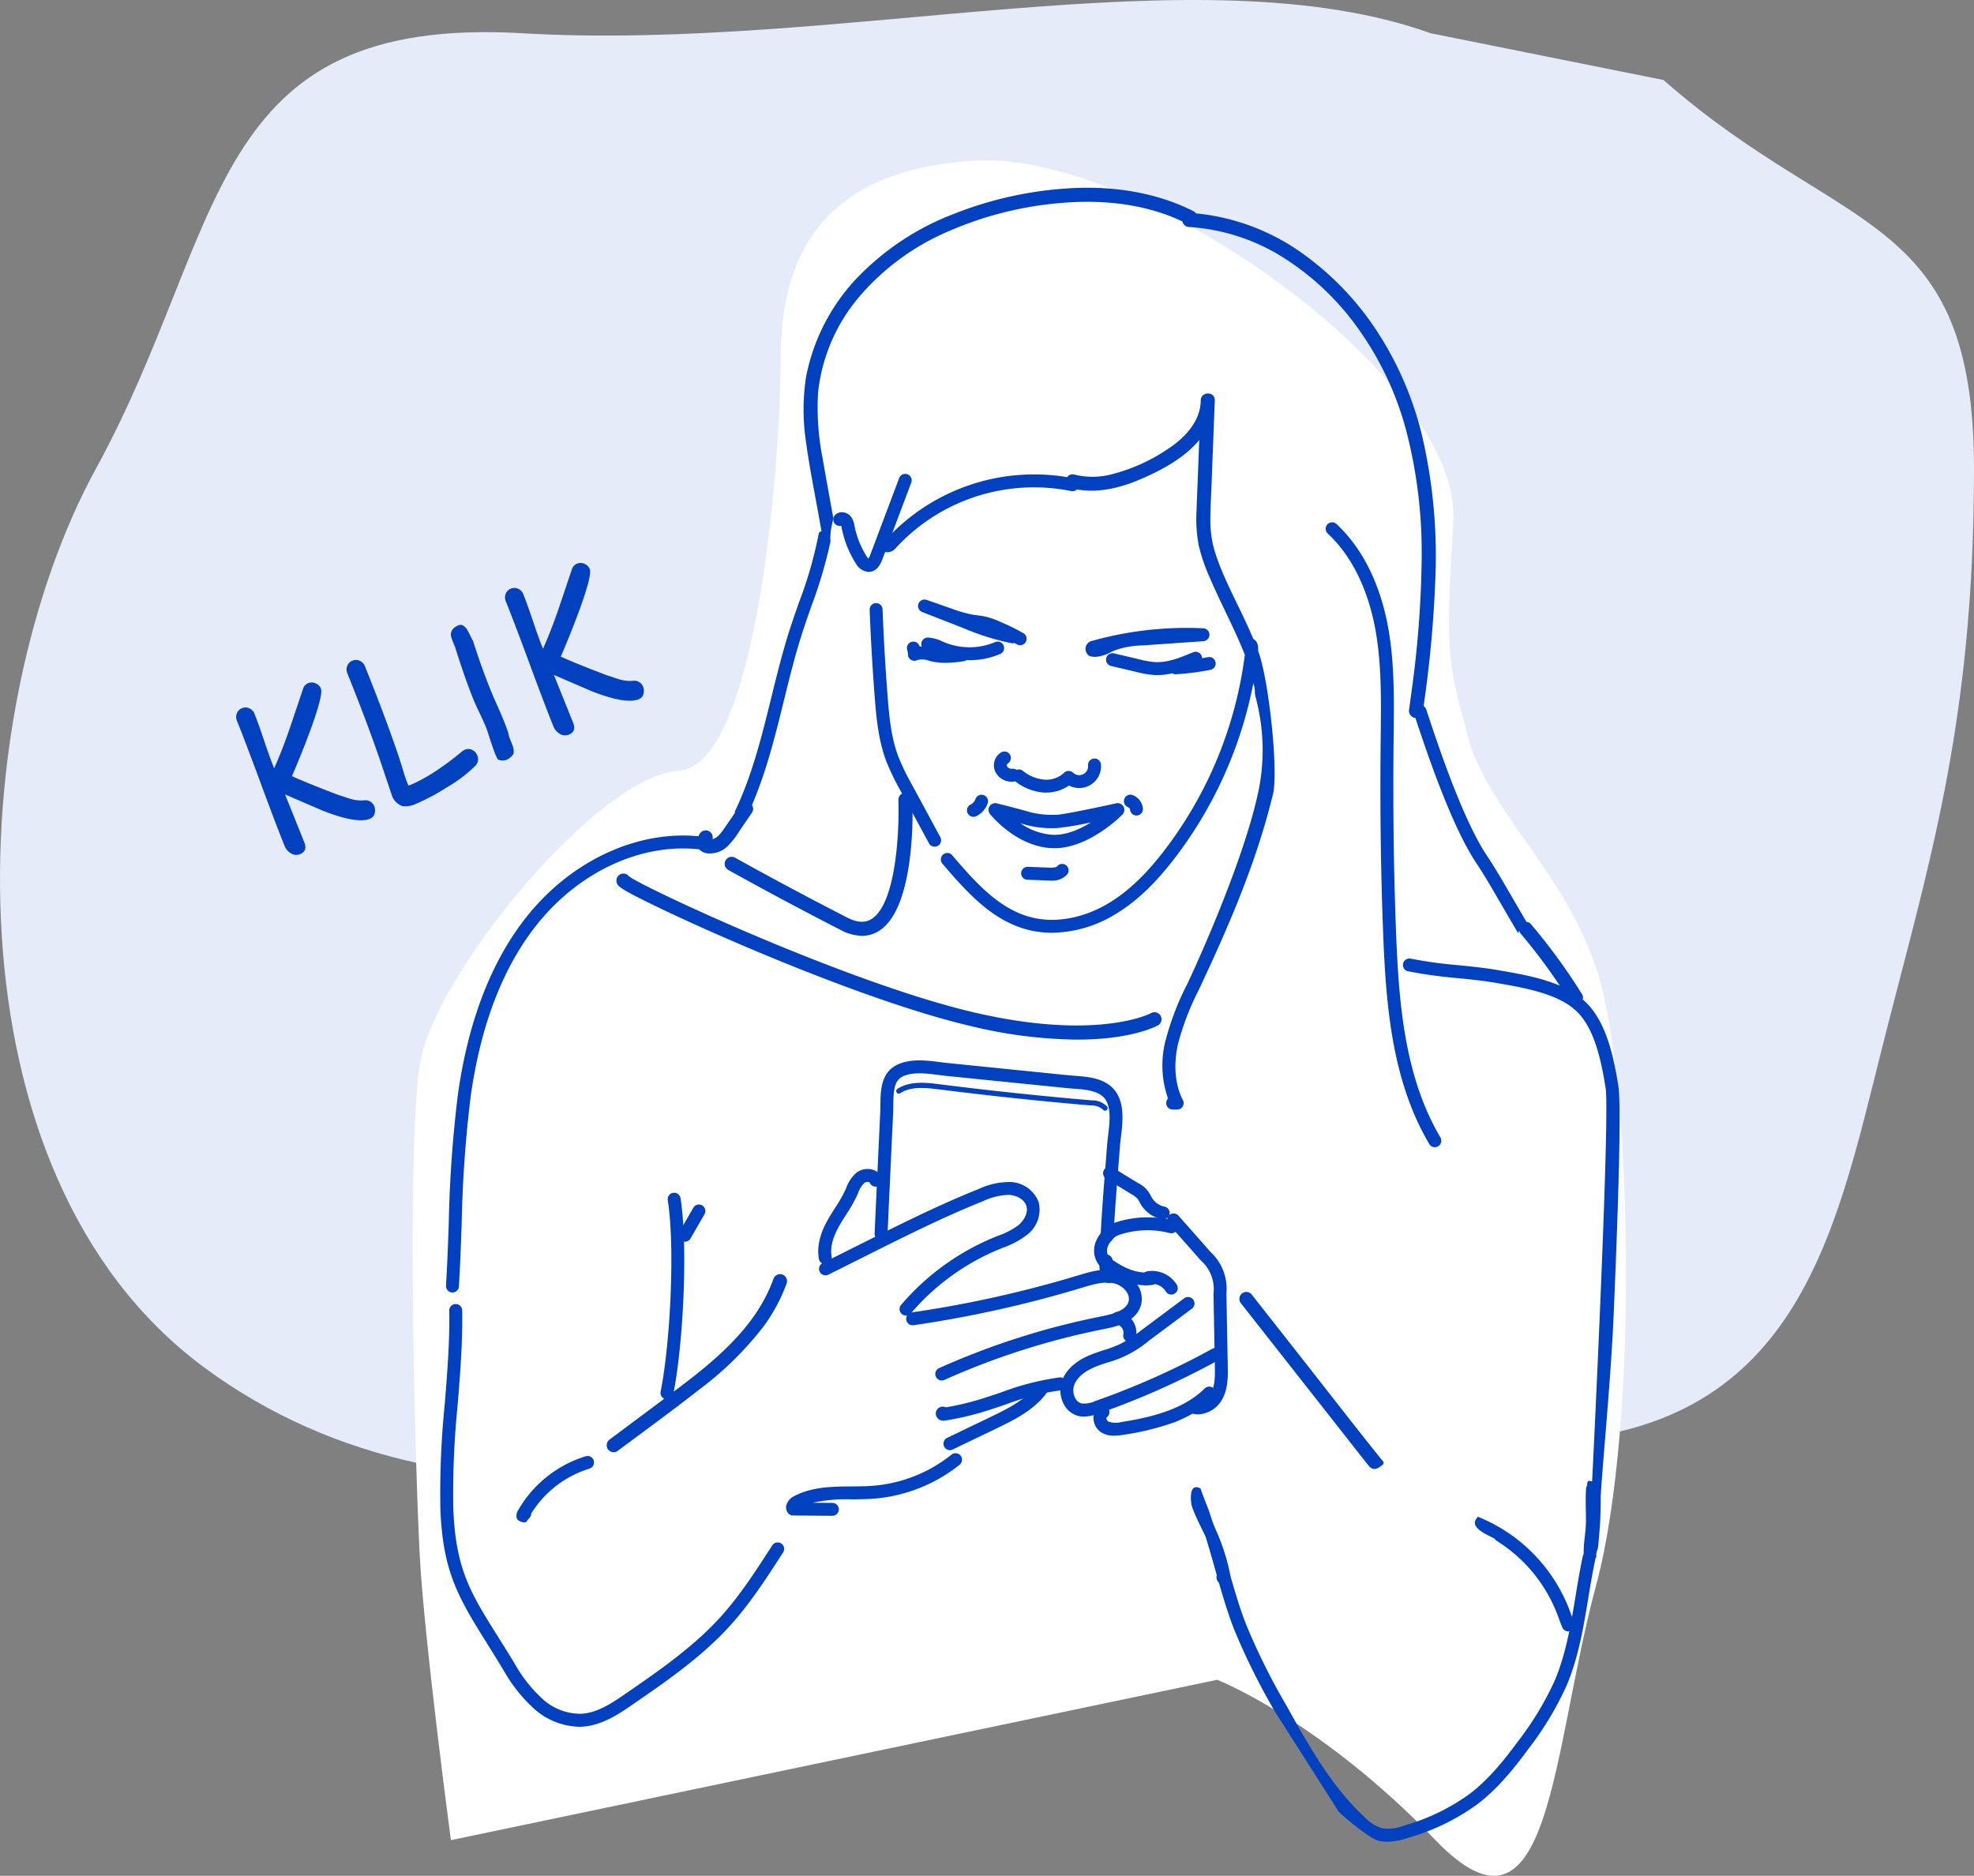 <svg xmlns="http://www.w3.org/2000/svg" xmlns:xlink="http://www.w3.org/1999/xlink" width="438.797" height="416.988" viewBox="0 0 438.797 416.988">
  <rect x="0" y="0" width="438.797" height="416.988" fill="#808080" stroke="none"/>
  <defs>
    <clipPath id="clip-path">
      <rect id="Rectangle_1111" data-name="Rectangle 1111" width="262.204" height="367.684" fill="#0140be"/>
    </clipPath>
    <clipPath id="clip-path-2">
      <rect id="Rectangle_1112" data-name="Rectangle 1112" width="87.15" height="37.163" fill="#0140be"/>
    </clipPath>
  </defs>
  <g id="Group_10529" data-name="Group 10529" transform="translate(0)" style="mix-blend-mode: multiply;isolation: isolate">
    <g id="Group_10501" data-name="Group 10501" transform="translate(0 0)">
      <path id="Path_15815" data-name="Path 15815" d="M1433.088,1238.61c39.679,34.926,69.007,28.746,69.007,86.426s-10.351,88.58-20.7,129.78-18.977,84.46-75.907,86.52-55.205-37.08-106.96-16.48-131.112,43.26-189.768,0-53.48-146.26-24.152-199.82,24.152-100.94,94.884-96.821,150.089-18.54,201.844,0" transform="translate(-1063.298 -1220.818)" fill="#e5ebf9"/>
      <path id="Path_15816" data-name="Path 15816" d="M1437.742,1256.217c-1.98,31.966-.99,31.691,3.961,50.507.386,1.468-.694-1.732,0,0,6.84,17.108,20.425,27.526,27.729,48.526,7.923,22.778,9.9,101.014,0,137.657s-9.9,83.188-35.652,56.449-48.526-35.652-48.526-35.652l-170.337,35.652s-5.942-44.565-6.932-63.381-2.971-89.13,0-108.937,39.613-64.372,57.439-65.363,22.778-70.313,22.778-91.111,6.932-42.584,43.575-44.565S1439.723,1224.251,1437.742,1256.217Z" transform="translate(-1114.686 -1140.291)" fill="#fff"/>
      <g id="Group_10498" data-name="Group 10498" transform="translate(97.818 41.738)">
        <g id="Group_10497" data-name="Group 10497" clip-path="url(#clip-path)">
          <path id="Path_15772" data-name="Path 15772" d="M167.711,202.341a1.434,1.434,0,0,1-1.264-.753l-6.33-11.706a54.422,54.422,0,0,1-3.144-6.5c-1.717-4.532-2.206-9.405-2.593-14.417-.493-6.391-.869-12.878-1.118-19.282a1.436,1.436,0,0,1,2.87-.111c.246,6.367.621,12.818,1.111,19.173.384,4.978.831,9.439,2.415,13.619a52.086,52.086,0,0,0,2.985,6.152l6.33,11.707a1.436,1.436,0,0,1-1.262,2.119Z" transform="translate(-57.768 -55.859)" fill="#0140be"/>
          <path id="Path_15773" data-name="Path 15773" d="M193.228,157.072a1.428,1.428,0,0,1-.7-.185q-.27-.152-.543-.3a1.424,1.424,0,0,1-.654.04,55,55,0,0,1-10.654-3.337l-9.207-3.591a1.436,1.436,0,0,1,.995-2.694l5.59,1.95a29.058,29.058,0,0,0,4.459,1.294c.379.066.76.117,1.141.167.633.084,1.287.171,1.953.324a17.728,17.728,0,0,1,2.875.981,52.309,52.309,0,0,1,5.454,2.664,1.436,1.436,0,0,1-.706,2.688Z" transform="translate(-64.286 -55.38)" fill="#0140be"/>
          <path id="Path_15774" data-name="Path 15774" d="M232.388,163.471a4.287,4.287,0,0,1-1.176-.162,1.847,1.847,0,0,1,.15-3.29,77.954,77.954,0,0,1,25.093-2.9,1.436,1.436,0,0,1,.032,2.867l-13.566.945a19.118,19.118,0,0,0-6.148,1.1c-.277.118-.555.251-.836.384a8.4,8.4,0,0,1-3.549,1.06" transform="translate(-86.796 -59.188)" fill="#0140be"/>
          <path id="Path_15775" data-name="Path 15775" d="M182.418,165.514a17.372,17.372,0,0,1-6.452-1.234c-.212-.085-.423-.174-.636-.264a6.455,6.455,0,0,0-2.2-.66,1.436,1.436,0,0,1,.029-2.872h.031a8.79,8.79,0,0,1,3.263.887c.194.082.389.164.583.242a14.6,14.6,0,0,0,11.06-.118,1.436,1.436,0,1,1,1.128,2.641l0,0a17.394,17.394,0,0,1-6.8,1.376" transform="translate(-64.726 -60.491)" fill="#0140be"/>
          <path id="Path_15776" data-name="Path 15776" d="M175.032,166.629a13.1,13.1,0,0,1-2.583-.238c-.317-.064-.638-.141-.961-.22a4.18,4.18,0,0,0-2.606-.158,1.437,1.437,0,0,1-2.105-1.262,3.149,3.149,0,0,0-.16-.973,1.436,1.436,0,0,1,2.727-.9v0c.012.037.024.073.035.11a9.914,9.914,0,0,1,2.786.391c.286.069.57.139.85.2a18,18,0,0,0,5.757-.145,1.436,1.436,0,0,1,.372,2.848,31.671,31.671,0,0,1-4.112.351" transform="translate(-62.775 -61.021)" fill="#0140be"/>
          <path id="Path_15777" data-name="Path 15777" d="M249.007,170.731q-.278,0-.558-.012a22.392,22.392,0,0,1-4.173-.707l-5.565-1.316a1.436,1.436,0,1,1,.657-2.8h0l5.565,1.316a20,20,0,0,0,3.642.632c2.869.131,5.808-1.108,8.4-2.2a1.436,1.436,0,0,1,1.113,2.647c-2.722,1.145-5.787,2.436-9.088,2.436" transform="translate(-89.559 -62.395)" fill="#0140be"/>
          <path id="Path_15778" data-name="Path 15778" d="M261.582,171.257a1.436,1.436,0,0,1-.089-2.869,55.967,55.967,0,0,0,7.262-.941,1.436,1.436,0,0,1,.557,2.818h0a58.862,58.862,0,0,1-7.636.989c-.031,0-.062,0-.092,0" transform="translate(-98.057 -63.105)" fill="#0140be"/>
          <path id="Path_15779" data-name="Path 15779" d="M201.566,207.843a4.046,4.046,0,0,1-3.548-2,3.376,3.376,0,0,1,1.219-4.534,1.436,1.436,0,1,1,1.388,2.515.581.581,0,0,0-.086.642,1.226,1.226,0,0,0,1.136.5,1.436,1.436,0,1,1,.232,2.862h0c-.112.009-.224.014-.336.014" transform="translate(-74.478 -75.811)" fill="#0140be"/>
          <path id="Path_15780" data-name="Path 15780" d="M211.674,211.216q-.313,0-.627-.021a11.552,11.552,0,0,1-6.3-2.559,1.436,1.436,0,0,1,1.774-2.259,8.8,8.8,0,0,0,4.725,1.952,5.788,5.788,0,0,0,4.437-1.512,1.437,1.437,0,0,1,2-.021,1.978,1.978,0,0,0,3.331-1.6,1.436,1.436,0,1,1,2.863-.231h0a4.842,4.842,0,0,1-7.1,4.669,8.862,8.862,0,0,1-5.1,1.578" transform="translate(-76.967 -76.76)" fill="#0140be"/>
          <path id="Path_15781" data-name="Path 15781" d="M189.427,221.461a1.436,1.436,0,0,1-.63-2.728,2.171,2.171,0,0,0,1.084-1.227,1.436,1.436,0,0,1,2.718.927,5.038,5.038,0,0,1-2.545,2.883,1.441,1.441,0,0,1-.627.145" transform="translate(-70.858 -81.619)" fill="#0140be"/>
          <path id="Path_15782" data-name="Path 15782" d="M246.771,221.172a1.435,1.435,0,0,1-1.428-1.305.691.691,0,0,0-.417-.543,1.436,1.436,0,1,1,.992-2.7A3.574,3.574,0,0,1,248.2,219.6a1.435,1.435,0,0,1-1.3,1.561c-.044,0-.089.006-.133.006" transform="translate(-91.964 -81.62)" fill="#0140be"/>
          <path id="Path_15783" data-name="Path 15783" d="M214.006,244.944c-.225,0-.428-.007-.6-.014l-4.709-.177a1.436,1.436,0,0,1,.107-2.87l4.709.176c.376.015,1.522.057,1.8-.29a1.436,1.436,0,0,1,2.245,1.791,4.363,4.363,0,0,1-3.552,1.383" transform="translate(-78.145 -90.927)" fill="#0140be"/>
          <path id="Path_15784" data-name="Path 15784" d="M340.238,258.291a1.435,1.435,0,0,1-1.237-.706c-8.335-14.1-9.638-30.926-10.258-46.952-.531-13.742-.71-27.858-.545-43.153l.014-1.285c.087-7.689.178-15.64-1.238-23.229-1.157-6.2-3.922-14.893-10.522-21.077a1.436,1.436,0,1,1,1.953-2.105l.01.01c7.169,6.715,10.147,16.02,11.384,22.645,1.467,7.867,1.375,15.961,1.286,23.789l-.014,1.284c-.164,15.248.014,29.317.543,43.012.606,15.657,1.867,32.076,9.861,45.6a1.436,1.436,0,0,1-1.235,2.167" transform="translate(-119.106 -45.005)" fill="#0140be"/>
          <path id="Path_15785" data-name="Path 15785" d="M317.214,431.689a6.63,6.63,0,0,1-.531-.584c-6.192-7.711-12.235-15.545-18.348-23.319L287.814,394.4a1.565,1.565,0,0,0-2.2,0,1.6,1.6,0,0,0,0,2.2l19.13,24.333c3.042,3.869,6.068,7.752,9.129,11.606,1.085,1.366,2.188.675,3.335-.352,0-.168,0-.336.008-.5" transform="translate(-107.488 -148.49)" fill="#0140be"/>
          <path id="Path_15786" data-name="Path 15786" d="M391.255,497.609c-.267-.627-.5-1.266-.751-1.942-.158-.427-.315-.854-.481-1.278A36.329,36.329,0,0,0,370,474.21a1.388,1.388,0,0,0-.227-.057,1.05,1.05,0,0,1-.193.363c-1.7,2.036,2.426,3.685,3.779,4.4a1.009,1.009,0,0,1,.464.462,33.389,33.389,0,0,1,13.524,16.06c.159.406.31.816.46,1.226.25.68.509,1.383.806,2.077a1.436,1.436,0,1,0,2.641-1.127" transform="translate(-139.152 -178.721)" fill="#0140be"/>
          <path id="Path_15787" data-name="Path 15787" d="M266.342,410.591a4.908,4.908,0,0,1-1.415-.21,1.436,1.436,0,0,1,.826-2.751h0c1.344.4,2.862-.75,3.5-2.054.807-1.66.768-3.783.733-5.655l-.3-16.2a8.42,8.42,0,0,0-2.809-7.33l-7.164-8.115a1.436,1.436,0,0,1,2.151-1.9l0,0,7.164,8.115a11.107,11.107,0,0,1,3.528,9.178l.3,16.2c.038,2.086.086,4.682-1.021,6.962a6.489,6.489,0,0,1-5.494,3.759" transform="translate(-97.757 -137.915)" fill="#0140be"/>
          <path id="Path_15788" data-name="Path 15788" d="M226.565,422.335a5.237,5.237,0,0,1-1.226-.14,5.039,5.039,0,0,1-3.259-2.612,6.514,6.514,0,0,1-.4-5.248c.869-2.372,2.978-4.323,6.1-5.641,1.061-.449,2.146-.8,3.2-1.143a29.215,29.215,0,0,0,3.657-1.37,29.537,29.537,0,0,0,4.659-3.044l9.561-7.132a1.436,1.436,0,0,1,1.718,2.3l-9.562,7.133a24.209,24.209,0,0,1-9.144,4.841c-1.039.338-2.019.657-2.967,1.058-1.652.7-3.776,1.956-4.52,3.985a3.7,3.7,0,0,0,.23,2.9A2.221,2.221,0,0,0,226,419.4a5.689,5.689,0,0,0,2.987-.505,172.614,172.614,0,0,0,26.1-11.647,1.436,1.436,0,0,1,1.384,2.516,175.5,175.5,0,0,1-26.539,11.842,10.274,10.274,0,0,1-3.375.727" transform="translate(-83.417 -149.158)" fill="#0140be"/>
          <path id="Path_15789" data-name="Path 15789" d="M259.867,428.153a1.436,1.436,0,0,0-2.031-.012c-4.8,4.748-12.049,6.434-18.508,7.457a4.737,4.737,0,0,1-2.937-.122.965.965,0,0,1-.389-.87,1.436,1.436,0,0,0-1.532-2.429,2.9,2.9,0,0,0-1.35,2.555,3.828,3.828,0,0,0,1.79,3.206,5.284,5.284,0,0,0,2.786.7,13.4,13.4,0,0,0,2.082-.2,58.519,58.519,0,0,0,10.4-2.469c-.007.014-.009.029-.016.042a12.42,12.42,0,0,1,1.212-.439,4.437,4.437,0,0,1,.847-.34c-.022-.011-.04-.029-.064-.038a24.39,24.39,0,0,0,7.7-5.009,1.436,1.436,0,0,0,.011-2.029" transform="translate(-87.868 -161.221)" fill="#0140be"/>
          <path id="Path_15790" data-name="Path 15790" d="M244.74,383.442a15.631,15.631,0,0,1-8.654-3.113,7.014,7.014,0,0,1-1.846-1.665,5.325,5.325,0,0,1-.528-4.92,8.055,8.055,0,0,1,2.775-3.527,1.436,1.436,0,0,1,1.748,2.279l0,0a5.269,5.269,0,0,0-1.831,2.251,2.466,2.466,0,0,0,.171,2.238,4.51,4.51,0,0,0,1.127.966c3.043,2.067,5.808,2.917,8.209,2.524a1.436,1.436,0,0,1,.464,2.834h0a10.059,10.059,0,0,1-1.631.131" transform="translate(-87.952 -139.433)" fill="#0140be"/>
          <path id="Path_15791" data-name="Path 15791" d="M237.673,372.039a1.436,1.436,0,0,1-.587-2.747,22.66,22.66,0,0,1,14.887-1.241,1.436,1.436,0,1,1-.722,2.78,19.775,19.775,0,0,0-12.992,1.083,1.434,1.434,0,0,1-.585.125" transform="translate(-89.044 -138.457)" fill="#0140be"/>
          <path id="Path_15792" data-name="Path 15792" d="M249.916,360.984a1.452,1.452,0,0,1-.279-.027,7.163,7.163,0,0,1-4.724-3.35c-.1-.165-.187-.335-.277-.5a5.215,5.215,0,0,0-.353-.607,5.317,5.317,0,0,0-1.507-1.169l-5.54-3.39a1.436,1.436,0,0,1,1.5-2.45l5.54,3.39a6.116,6.116,0,0,1,2.9,2.885c.07.131.139.263.214.391a4.251,4.251,0,0,0,2.8,1.988,1.436,1.436,0,0,1-.276,2.845Z" transform="translate(-89.162 -131.651)" fill="#0140be"/>
          <path id="Path_15793" data-name="Path 15793" d="M256.921,391.709a1.435,1.435,0,0,1-1.233-.7,3.6,3.6,0,0,0-3.634-1.644,1.436,1.436,0,0,1-.522-2.824h0a6.489,6.489,0,0,1,6.615,2.994,1.436,1.436,0,0,1-1.231,2.174" transform="translate(-94.366 -145.663)" fill="#0140be"/>
          <path id="Path_15794" data-name="Path 15794" d="M154.543,384.4a1.435,1.435,0,0,1-1.092-2.367,54.638,54.638,0,0,1,20.709-15.027q.425-.176.855-.346a16.6,16.6,0,0,0,4.549-2.378c1.158-.969,2.2-2.708,1.735-4.234s-2.27-2.389-3.825-2.474a14.039,14.039,0,0,0-5.771,1.388c-8.67,3.464-17.181,7.723-25.411,11.842l-9,4.506A1.436,1.436,0,0,1,136,372.744l9-4.505c8.283-4.146,16.849-8.433,25.631-11.941a16.478,16.478,0,0,1,6.991-1.588,6.975,6.975,0,0,1,6.42,4.511,7.057,7.057,0,0,1-2.64,7.266,19,19,0,0,1-5.323,2.841c-.278.112-.556.223-.832.337A51.758,51.758,0,0,0,155.637,383.9a1.433,1.433,0,0,1-1.094.5" transform="translate(-50.964 -133.695)" fill="#0140be"/>
          <path id="Path_15795" data-name="Path 15795" d="M174.219,410.634a1.436,1.436,0,0,1-.589-2.746,168.156,168.156,0,0,1,36.207-11.526c2.512-.5,5.457-1.327,5.931-3.377a2.591,2.591,0,0,0-.41-1.96,4.774,4.774,0,0,0-2.893-1.993c-2.228-.481-4.69.264-7.074.984l-.047.015a256.667,256.667,0,0,1-37.368,8.315,1.436,1.436,0,1,1-.412-2.842,253.83,253.83,0,0,0,36.949-8.221l.047-.014c2.607-.789,5.562-1.682,8.514-1.043a7.571,7.571,0,0,1,4.71,3.262,5.432,5.432,0,0,1,.782,4.145c-.953,4.124-6.013,5.122-8.173,5.549a165.263,165.263,0,0,0-35.587,11.329,1.432,1.432,0,0,1-.587.126" transform="translate(-62.696 -145.496)" fill="#0140be"/>
          <path id="Path_15796" data-name="Path 15796" d="M243.608,407.749a1.435,1.435,0,0,1-1.4-1.766,1.887,1.887,0,0,0-1.413-2.123,1.436,1.436,0,1,1,.467-2.834h0a4.747,4.747,0,0,1,3.746,5.572c0,.014-.006.029-.008.043a1.439,1.439,0,0,1-1.4,1.107" transform="translate(-90.309 -151.15)" fill="#0140be"/>
          <path id="Path_15797" data-name="Path 15797" d="M178.557,434.059a1.656,1.656,0,0,1-1.6-1.066,1.5,1.5,0,0,1,.612-1.811,1.6,1.6,0,0,1,1.546-.094,60.13,60.13,0,0,0,6.41-1.444c1.965-.556,3.956-1.231,5.882-1.883a59.738,59.738,0,0,1,12.956-3.325,1.436,1.436,0,0,1,.293,2.857,56.714,56.714,0,0,0-12.328,3.189c-1.96.663-3.986,1.35-6.02,1.926a63.1,63.1,0,0,1-7.388,1.621,2.28,2.28,0,0,1-.363.029m-1.256-2.412v0Z" transform="translate(-66.662 -159.979)" fill="#0140be"/>
          <path id="Path_15798" data-name="Path 15798" d="M181.038,441.475a1.436,1.436,0,0,1-.624-2.73l9.543-4.593c3.557-1.712,7.588-3.653,10.1-6.871a1.436,1.436,0,1,1,2.263,1.768c-2.928,3.746-7.28,5.841-11.121,7.689l-9.542,4.593a1.423,1.423,0,0,1-.622.143" transform="translate(-67.696 -160.846)" fill="#0140be"/>
          <path id="Path_15799" data-name="Path 15799" d="M136.486,371.252a1.437,1.437,0,0,1-1.409-1.165c-.488-2.535.136-5.4,1.856-8.512.534-.964,1.124-1.892,1.7-2.79a32.9,32.9,0,0,0,2.254-3.918c.086-.187.169-.378.253-.569a8.168,8.168,0,0,1,2.236-3.369,4.139,4.139,0,0,1,3.583-.716,3.033,3.033,0,0,1,2.075,1.855,1.436,1.436,0,0,1-2.694,1h0c-.011-.029-.088-.064-.158-.084a1.276,1.276,0,0,0-1.023.2,5.888,5.888,0,0,0-1.388,2.269c-.09.206-.18.412-.273.614a35.46,35.46,0,0,1-2.443,4.266c-.573.9-1.114,1.75-1.6,2.636-1.387,2.509-1.908,4.722-1.55,6.58a1.437,1.437,0,0,1-1.412,1.708" transform="translate(-50.854 -131.952)" fill="#0140be"/>
          <path id="Path_15800" data-name="Path 15800" d="M237.349,386.932a1.432,1.432,0,0,1-1.138-.56,6.349,6.349,0,0,1-.877-4.31l0-.1a1.436,1.436,0,1,1,2.869.135l0,.1a4.449,4.449,0,0,0,.283,2.421,1.437,1.437,0,0,1-1.137,2.312" transform="translate(-88.692 -143.457)" fill="#0140be"/>
          <path id="Path_15801" data-name="Path 15801" d="M206.716,351.81l-.07,0a1.435,1.435,0,0,1-1.366-1.5h0c.232-4.853.619-9.768.994-14.521q.215-2.724.422-5.448c.052-.71.143-1.459.237-2.253.347-2.884.74-6.153-.631-8.118-1.343-1.925-4.4-2.152-7.1-2.353-.528-.039-1.039-.077-1.519-.126l-26.643-2.7c-.594-.06-1.209-.138-1.836-.217-2.683-.34-5.456-.689-7.678.216-2.121.865-2.3,3.115-2.337,6.449-.006.543-.012,1.1-.037,1.636L157.9,349.945a1.436,1.436,0,0,1-2.869-.133l1.255-27.073c.022-.48.027-.992.033-1.533.032-3.135.077-7.428,4.125-9.079,2.918-1.191,6.213-.773,9.122-.406.6.077,1.193.151,1.765.209l26.643,2.7c.456.047.941.082,1.442.12,3.17.236,7.116.529,9.24,3.573,2,2.862,1.515,6.878,1.128,10.1-.091.76-.178,1.478-.226,2.123q-.2,2.73-.422,5.46c-.373,4.732-.758,9.625-.988,14.432a1.436,1.436,0,0,1-1.433,1.368" transform="translate(-58.435 -117.353)" fill="#0140be"/>
          <path id="Path_15802" data-name="Path 15802" d="M242.875,392.262h0Z" transform="translate(-91.545 -147.854)" fill="#0140be"/>
          <path id="Path_15803" data-name="Path 15803" d="M133.731,465.405h-.012l-8.729-.071a1.435,1.435,0,0,1-1.153-.6,2.059,2.059,0,0,1-.335-1.692,3.337,3.337,0,0,1,1.689-1.986c3.986-2.115,8.465-2.15,12.8-2.185,1.59-.013,3.234-.026,4.794-.148a32.052,32.052,0,0,0,17.44-6.918,1.436,1.436,0,0,1,1.8,2.238A34.943,34.943,0,0,1,143,461.588c-1.66.129-3.354.143-4.993.156a35.261,35.261,0,0,0-8.629.753l4.36.035a1.436,1.436,0,0,1-.011,2.872" transform="translate(-46.529 -170.179)" fill="#0140be"/>
          <path id="Path_15804" data-name="Path 15804" d="M30.892,492.239a15.6,15.6,0,0,1-9.937-3.963,34.017,34.017,0,0,1-6.82-8.572C5.531,465.431.692,460.423.072,443.769A197.016,197.016,0,0,1,1.036,420.6c.556-6.849,1.132-13.931,1.011-20.874a1.437,1.437,0,0,1,1.411-1.461h.026a1.436,1.436,0,0,1,1.436,1.411c.124,7.084-.457,14.239-1.019,21.157a194.731,194.731,0,0,0-.957,22.826c.6,16.167,5.3,20.7,13.652,34.556a31.429,31.429,0,0,0,6.215,7.863,12.494,12.494,0,0,0,8.621,3.27c3.642-.209,6.966-2.5,9.9-4.521,7.351-5.069,14.953-10.31,21.013-16.994,4.281-4.722,7.824-10.215,11.251-15.526l.263-.409a1.436,1.436,0,0,1,2.413,1.557l-.262.406c-3.49,5.411-7.1,11-11.538,15.9-6.282,6.93-14.024,12.268-21.51,17.429-3.082,2.125-6.919,4.769-11.364,5.024q-.35.02-.7.02" transform="translate(0 -150.118)" fill="#0140be"/>
          <path id="Path_15805" data-name="Path 15805" d="M262.726,199.662c-1.071-6.615-2.59-13.342-6.413-17.735a14.327,14.327,0,0,0-1.519-1.481,1.391,1.391,0,0,0-.173-1.215,132.2,132.2,0,0,0-11.378-15.591,1.321,1.321,0,0,0-.933-.44c-1.019-1.717-2.02-3.438-2.993-5.115-2.066-3.561-4.018-6.924-5.756-9.522-5.478-8.193-10.936-24.693-13.559-32.622a1.424,1.424,0,0,0-.568-.738,263.208,263.208,0,0,0,2.639-29.174A117.945,117.945,0,0,0,219.2,55.584a74.31,74.31,0,0,0-10.107-23.663,64.9,64.9,0,0,0-16.8-17.471,48.813,48.813,0,0,0-22.1-8.605q-.678-.08-1.358-.137a1.445,1.445,0,0,0-.584-.515c-8.168-4.1-17.369-5.525-26.446-5.13a82.556,82.556,0,0,0-26.466,5.623A58.851,58.851,0,0,0,93.479,20.069,44.042,44.042,0,0,0,82.154,42.093a48.125,48.125,0,0,0,.041,14.735c.7,5.128,1.722,10.215,2.638,15.308q.343,1.907.687,3.814a1.159,1.159,0,0,0,.1.3c-.2.152-.406.3-.607.454A90.927,90.927,0,0,1,80.606,92.12c-.705,2.011-1.434,4.09-2.094,6.148-1.594,4.977-2.864,10.129-4.091,15.112-2.067,8.388-4.2,17.061-7.922,24.92-.082.173-.169.348-.255.523a.9.9,0,0,1,.2-.013c-.917,1.357-1.833,2.715-2.784,4.046q-.09.125-.18.249c-.024.032-.075.1-.107.138-.153.188-.309.373-.475.548s-.325.319-.494.471c-.039.035-.037.038-.028.034l-.076.05c-.1.065-.2.131-.3.191s-.208.11-.312.166l-.026.011q-.15.051-.3.094a1.557,1.557,0,0,0-2.849-1.185,3.341,3.341,0,0,0-.28.541c-13.489-1.31-27.86,5.259-37.71,17.3-8.073,9.868-13.365,23.3-15.73,39.916a275.485,275.485,0,0,0-2.056,28.837c-.163,4.543-.332,9.24-.611,13.841a1.436,1.436,0,0,0,1.346,1.52c.03,0,.059,0,.088,0a1.436,1.436,0,0,0,1.432-1.349c.281-4.637.45-9.352.614-13.911a273.513,273.513,0,0,1,2.029-28.536c2.29-16.091,7.374-29.045,15.11-38.5,9.36-11.441,22.991-17.624,35.667-16.212a2.869,2.869,0,0,0,2.011.9,5.617,5.617,0,0,0,4.242-1.552,18.335,18.335,0,0,0,2.775-3.568l2.738-4a1.528,1.528,0,0,0-.042-1.625c3.209-7.467,5.175-15.427,7.078-23.152,1.216-4.936,2.474-10.04,4.038-14.923.647-2.021,1.37-4.081,2.069-6.073a102.285,102.285,0,0,0,4.268-14.439,12.067,12.067,0,0,1,.28-3.5c.11-.57.239-1.128.356-1.68-.8-4.408-1.614-8.814-2.368-13.23a58.075,58.075,0,0,1-1.032-14.663,39.242,39.242,0,0,1,9.068-21.231,53.665,53.665,0,0,1,19.84-14.619,78.661,78.661,0,0,1,24.692-6.3c9.289-.842,18.908.054,27.41,4.077a1.52,1.52,0,0,0,1.449,1.231,44.453,44.453,0,0,1,21.208,6.949,59.263,59.263,0,0,1,16.551,15.847A69.879,69.879,0,0,1,215.4,53.364,107.486,107.486,0,0,1,219,82.421a231.873,231.873,0,0,1-2.292,29.875q-.235,1.8-.485,3.59a1.612,1.612,0,0,0,1.089,1.917,1.367,1.367,0,0,0,.294.045c2.773,8.367,8.1,24.133,13.567,32.312,1.686,2.523,3.616,5.848,5.659,9.368,1.191,2.052,2.422,4.171,3.682,6.271a1.1,1.1,0,0,1,.155-.646,1.9,1.9,0,0,0,.371.692,126.085,126.085,0,0,1,8.671,11.532c-4.149-1.781-8.964-2.624-13.148-3.354l-.41-.072c-2.974-.52-6-.826-8.935-1.121a99.569,99.569,0,0,1-10.636-1.461h0a1.436,1.436,0,1,0-.593,2.81,101.8,101.8,0,0,0,10.944,1.509c2.88.29,5.858.591,8.729,1.092l.411.072c6.312,1.1,14.169,2.472,18.077,6.962,3.351,3.85,4.741,10.113,5.744,16.308s-2.963,87.039-2.985,87.058c.1,1.049-1.049-.6-1.117,1.067a1.061,1.061,0,0,1-.216.619c0,.056-.01.112-.014.169-.2,2.507-.027,4.984-.044,7.492-.017,2.323-.543,4.611-.5,6.932a1,1,0,0,1-.2.649c0,.014.006.028.009.042-.619,2.912-1.108,5.841-1.583,8.724-1.052,6.4-2.139,13.007-4.663,18.971a68.252,68.252,0,0,1-8.2,13.558c-3.048,4.13-6.456,8.4-10.709,11.636a46.281,46.281,0,0,1-14.488,7.02,9.884,9.884,0,0,1-4.99.625,9.4,9.4,0,0,1-3.962-2.543c-7.391-6.917-12.424-15.974-17.293-24.734a146.082,146.082,0,0,1-9.015-18.155c-1.314-3.415-2.388-7-3.4-10.542a46.066,46.066,0,0,0-3.162-10.1c-1.2-2.659-1.149-3.359-2.249-6.064q-.681-1.675-1.265-3.39c-2.848-1.523-2.041,3.372-2.053,3.408.256,1.526,2.589,6.041,3.006,6.951.06.13.122.261.184.393.738,2.37,1.412,4.757,2.076,7.117q.19.675.382,1.355c-.007.041-.009.083-.017.124a1.693,1.693,0,0,0,.51,1.609c.976,3.405,2.025,6.849,3.3,10.173a148.175,148.175,0,0,0,9.185,18.52l14.184,22.257c1.487,1.392,6.811,5.925,8.926,6.42a8.074,8.074,0,0,0,1.839.2,15.828,15.828,0,0,0,4.659-.885,49.068,49.068,0,0,0,15.374-7.476c4.54-3.457,8.1-7.914,11.279-12.215a70.834,70.834,0,0,0,8.533-14.145c2.657-6.279,3.773-13.063,4.852-19.624.439-2.671.894-5.38,1.45-8.066a2.488,2.488,0,0,1,.348-1.026,1.031,1.031,0,0,1-.057-.313,2.979,2.979,0,0,1,.251-1.134c.015-.067.029-.135.044-.2l.031.012c.037-.193.072-.386.092-.574.164-1.541.278-3.108.4-4.654.131-1.632.166-5.181.172-5.327,0-.035,0-.069-.007-.1-.173-2.019,2.173-25.23,2.855-40.742.605-13.754,1.921-46.309,1.072-51.548" transform="translate(-0.799 0)" fill="#0140be"/>
          <path id="Path_15806" data-name="Path 15806" d="M240.965,130.623c0-.228.006-.456-.005-.684-.006-.119-.02-.237-.028-.355-.012-.055-.019-.112-.031-.167-.024-.112-.052-.223-.085-.332-.019-.06-.04-.118-.06-.177-.06-.1-.1-.206-.164-.3-.029-.045-.059-.089-.088-.133l-.005-.007,0,0c-.091-.092-.173-.192-.268-.281-.055-.052-.115-.1-.171-.15l0,0h0c-.047-.013-.1-.023-.145-.034-.682-1.615-1.406-3.206-2.143-4.768-2.179-4.619-4.619-9.191-6.23-14.052a23.748,23.748,0,0,1-1.2-7.669c.007-2.683.169-5.37.272-8.05q.356-9.285.713-18.569c.022-2.011-3.039-2-3.115,0-.05,4.624-3.436,8.261-7.081,10.677a39.9,39.9,0,0,1-13.131,5.887,16.756,16.756,0,0,1-7.883-.04,1.436,1.436,0,0,0-1.609.571,44.673,44.673,0,0,0-39.68,13.249,1.64,1.64,0,0,0-.247-.021h-.014a1.792,1.792,0,0,0-1.674,1.386,1.631,1.631,0,0,0,.832,1.874,1.93,1.93,0,0,0,.874.209,2.447,2.447,0,0,0,1.829-.944,41.68,41.68,0,0,1,38.971-12.658l.011,0a1.432,1.432,0,0,0,1.279-.365c5.015.885,10.061-.46,14.677-2.5,4.558-2.015,9.279-4.592,12.507-8.484q-.145,3.78-.29,7.559c-.1,2.717-.219,5.433-.312,8.15a31.725,31.725,0,0,0,.492,7.742,40.684,40.684,0,0,0,2.576,7.428c1.014,2.371,2.123,4.7,3.237,7.026,1.555,3.245,3.121,6.5,4.431,9.847a90.23,90.23,0,0,1-17.549,43.036c-4.405,5.82-8.562,9.755-13.083,12.385-5.514,3.206-11.669,4.269-16.89,2.916-6.884-1.784-12.012-7.3-17.531-13.794a1.436,1.436,0,0,0-2.188,1.86c5.841,6.87,11.3,12.719,19,14.714a21.349,21.349,0,0,0,5.358.665,27.529,27.529,0,0,0,13.7-3.879c4.861-2.827,9.287-7,13.929-13.134a93.054,93.054,0,0,0,17.144-38.474,6.546,6.546,0,0,1,.346,2.264c.041,1.045,3.329,9.924.717,22.092-2.94,13.692-11.637,33.769-15.586,42.181l-.191.4a61.489,61.489,0,0,0-4.851,12.694,22.292,22.292,0,0,0,.6,12.716,1.436,1.436,0,0,0,1.019,2.434l1,.01h.016a1.436,1.436,0,0,0,1.274-2.1c-1.743-3.345-2.133-7.764-1.1-12.44a59.388,59.388,0,0,1,4.646-12.094l.191-.406C234,192.67,240.529,178,244.308,162.272a.542.542,0,0,0,.023-.117c1.11-5.82-1.105-25.636-3.366-31.532" transform="translate(-59.113 -27.66)" fill="#0140be"/>
          <path id="Path_15807" data-name="Path 15807" d="M148.1,123.89a3.53,3.53,0,0,1-2.8-1.881,22.664,22.664,0,0,1-3.13-7.816l-.014-.075c-.028-.144-.064-.331-.106-.483a1.436,1.436,0,0,1-1.3-2.461,2.175,2.175,0,0,1,1.64-.544,2.618,2.618,0,0,1,1.794.943,4.312,4.312,0,0,1,.8,2l.013.072a19.739,19.739,0,0,0,2.729,6.815,3,3,0,0,0,.361.476,3.308,3.308,0,0,0,.4-.8l6.432-17.082a1.436,1.436,0,1,1,2.688,1.01v0l-6.432,17.082c-.682,1.814-1.709,2.736-3.051,2.74Zm-5.432-10.584h0Z" transform="translate(-52.872 -38.493)" fill="#0140be"/>
          <path id="Path_15808" data-name="Path 15808" d="M27.33,466.339a2.246,2.246,0,0,1,.29-1.778,26.18,26.18,0,0,1,15.024-12.019,1.436,1.436,0,0,1,.839,2.747h0a23.3,23.3,0,0,0-12.991,10.061c.24.425-.727,1.237-.955,1.669-.287.541-1.986.009-2.2-.682m.636-.952h0Z" transform="translate(-10.275 -170.552)" fill="#0140be"/>
          <path id="Path_15809" data-name="Path 15809" d="M98.4,376.7a1.589,1.589,0,0,0-1.916,1.088c-3.879,10.77-13.154,18.246-22.122,24.973,2.1-10.924,3.193-32.243,1.5-42.99v0a1.436,1.436,0,0,0-2.837.447c1.669,10.6.515,32.134-1.587,42.542a1.431,1.431,0,0,0,.809,1.584l-1.212.905L60.211,413.33a1.607,1.607,0,0,0-.559,2.132,1.569,1.569,0,0,0,2.132.559c6.135-4.586,12.349-9.086,18.372-13.82A73.444,73.444,0,0,0,94.28,388.322a38.229,38.229,0,0,0,5.206-9.709A1.572,1.572,0,0,0,98.4,376.7" transform="translate(-22.406 -135.148)" fill="#0140be"/>
          <path id="Path_15810" data-name="Path 15810" d="M86.494,371.021a1.436,1.436,0,0,1-1.244-2.153l3.114-5.41a1.436,1.436,0,0,1,2.491,1.429l0,0L87.74,370.3a1.437,1.437,0,0,1-1.246.72" transform="translate(-32.061 -136.725)" fill="#0140be"/>
          <path id="Path_15811" data-name="Path 15811" d="M209.162,325.53a.574.574,0,0,1-.458-.227,3.642,3.642,0,0,0-2.644-.93c-11.269-.964-22.682-2.171-33.921-3.591-3.173-.4-6.213-.636-8.5.862a.574.574,0,0,1-.629-.961c2.832-1.854,6.555-1.384,9.274-1.041,11.223,1.417,22.62,2.623,33.875,3.586a4.585,4.585,0,0,1,3.461,1.379.574.574,0,0,1-.457.922Z" transform="translate(-61.345 -120.362)" fill="#0140be"/>
          <path id="Path_15812" data-name="Path 15812" d="M210.318,229.577c-.194,0-.389,0-.583-.014-7.924-.381-13.506-7.3-13.74-7.592a1.486,1.486,0,0,1,1.523-2.366c.219.054,5.379,1.341,7.454,1.978a20.4,20.4,0,0,0,5.66.558h.2c1.228,0,8.762-1.561,13.23-2.546a1.486,1.486,0,0,1,1.382,2.49c-.307.313-7.424,7.49-15.121,7.49m-7.58-5.543a14.342,14.342,0,0,0,7.139,2.561c3.041.144,6.122-1.234,8.569-2.768a67.237,67.237,0,0,1-7.626,1.288h-.2a22.663,22.663,0,0,1-6.52-.689c-.364-.111-.836-.246-1.363-.391" transform="translate(-73.754 -82.759)" fill="#0140be"/>
          <path id="Path_15813" data-name="Path 15813" d="M132.081,247.641a10.344,10.344,0,0,1-4.7-1.281c-8.663-4.448-16.854-8.819-24.346-12.992l-.622-.346a1.558,1.558,0,1,1,1.493-2.734l.645.358c7.462,4.156,15.622,8.511,24.253,12.942,2.2,1.13,3.979,1.226,5.437.3,5.571-3.552,6.172-20.293,5.933-26.444a1.558,1.558,0,0,1,3.113-.121c.1,2.446.7,24.043-7.37,29.192a7.01,7.01,0,0,1-3.839,1.13" transform="translate(-38.297 -81.35)" fill="#0140be"/>
          <path id="Path_15814" data-name="Path 15814" d="M165.313,281.6a104.5,104.5,0,0,1-23.627-3.018c-16.41-3.826-38.135-12.582-49.625-17.46-7.238-3.074-14.339-6.267-19.993-8.99-8.72-4.2-8.865-4.7-9.084-5.446a1.558,1.558,0,0,1,2.723-1.4c3.349,2.586,48.82,23.762,76.685,30.258,27.55,6.423,39.281.219,39.4.156a1.558,1.558,0,0,1,1.523,2.718c-.336.189-5.848,3.178-18,3.178m-99.34-35.794v0m0,0v0" transform="translate(-23.717 -92.23)" fill="#0140be"/>
        </g>
      </g>
      <g id="Group_10500" data-name="Group 10500" transform="translate(39.744 167.838) rotate(-47)">
        <g id="Group_10499" data-name="Group 10499" transform="translate(15.706 0) rotate(25)" clip-path="url(#clip-path-2)">
          <path id="Path_15817" data-name="Path 15817" d="M19.883,33.446q-3.219,0-9.168-5.681l-6.331-6.4v.3L4.362,32.808q0,2.106-1.842,2.106A2.222,2.222,0,0,1,.593,33.85,3.3,3.3,0,0,1,0,31.957q0-4.979.3-14.893t.3-14.872A2.179,2.179,0,0,1,1.2.638,1.973,1.973,0,0,1,2.689,0,2,2,0,0,1,4.2.638a2.177,2.177,0,0,1,.6,1.553q0,2.064-.254,6.426-.254,4.212-.233,6.447,2.837-2.7,6.416-6.787l6.077-7.085A2.027,2.027,0,0,1,19.925,1a2.086,2.086,0,0,1,.656,1.553q0,1.4-5.463,7.489Q11.35,14.191,7.326,18.17q2.541,2.68,7.961,7.7l2.223,1.872a8.765,8.765,0,0,0,2.6,1.4,2.111,2.111,0,0,1,1.673,2.106,2.436,2.436,0,0,1-.445,1.383,1.692,1.692,0,0,1-1.461.808" transform="translate(0 2.249)" fill="#0140be"/>
          <path id="Path_15818" data-name="Path 15818" d="M19.565,31.936a31.627,31.627,0,0,1-7.517,2.021,46.444,46.444,0,0,1-7.707.83,5.455,5.455,0,0,1-3.07-.66A3.743,3.743,0,0,1,0,30.851l.423-7.043q.55-9.744.55-21.617a2.179,2.179,0,0,1,.6-1.553A1.972,1.972,0,0,1,3.07,0,2,2,0,0,1,4.584.638a2.178,2.178,0,0,1,.6,1.553q0,12.021-.572,21.872L4.341,27.3a25.011,25.011,0,0,0-.127,3.128q5.527.064,13.975-2.617a2.4,2.4,0,0,1,.677-.106,1.922,1.922,0,0,1,1.525.723,2.349,2.349,0,0,1,.529,1.511,2.1,2.1,0,0,1-1.355,2" transform="translate(26.333 1.658)" fill="#0140be"/>
          <path id="Path_15819" data-name="Path 15819" d="M4.366,16.035q0-5.541.471-11.619c-.126-.774-.128-1.564-.22-2.342A3,3,0,0,0,3.974.319,1.418,1.418,0,0,0,3.668.112,1.412,1.412,0,0,0,3.225.007,3.246,3.246,0,0,0,1.8.253,1.871,1.871,0,0,0,.664,1.98C.6,2.636.632,3.3.61,3.955c0,.027,0,.054,0,.082H.64Q.046,11.4.047,16.312q0,1.447.137,3.564t.138,3.585c0,1.193-.68,7.651-.064,7.607C1.725,32.485,3.7,31.2,3.8,31.037c.873-1.348.229-3.11.632-4.62.066-.928.1-1.932.1-3.021q0-1.489-.084-3.681t-.085-3.681" transform="translate(51.071 3.189)" fill="#0140be"/>
          <path id="Path_15820" data-name="Path 15820" d="M19.883,33.446q-3.219,0-9.168-5.681l-6.331-6.4v.3L4.362,32.808q0,2.106-1.842,2.106A2.222,2.222,0,0,1,.593,33.85,3.3,3.3,0,0,1,0,31.957q0-4.979.3-14.893t.3-14.872A2.179,2.179,0,0,1,1.2.638,1.973,1.973,0,0,1,2.689,0,2,2,0,0,1,4.2.638a2.177,2.177,0,0,1,.6,1.553q0,2.064-.254,6.426-.254,4.212-.233,6.447,2.837-2.7,6.416-6.787l6.077-7.085A2.027,2.027,0,0,1,19.925,1a2.086,2.086,0,0,1,.656,1.553q0,1.4-5.463,7.489-3.769,4.149-7.792,8.128,2.541,2.68,7.961,7.7l2.223,1.872a8.765,8.765,0,0,0,2.6,1.4,2.111,2.111,0,0,1,1.673,2.106,2.436,2.436,0,0,1-.445,1.383,1.692,1.692,0,0,1-1.461.808" transform="translate(65.361 0)" fill="#0140be"/>
        </g>
      </g>
    </g>
  </g>
</svg>
